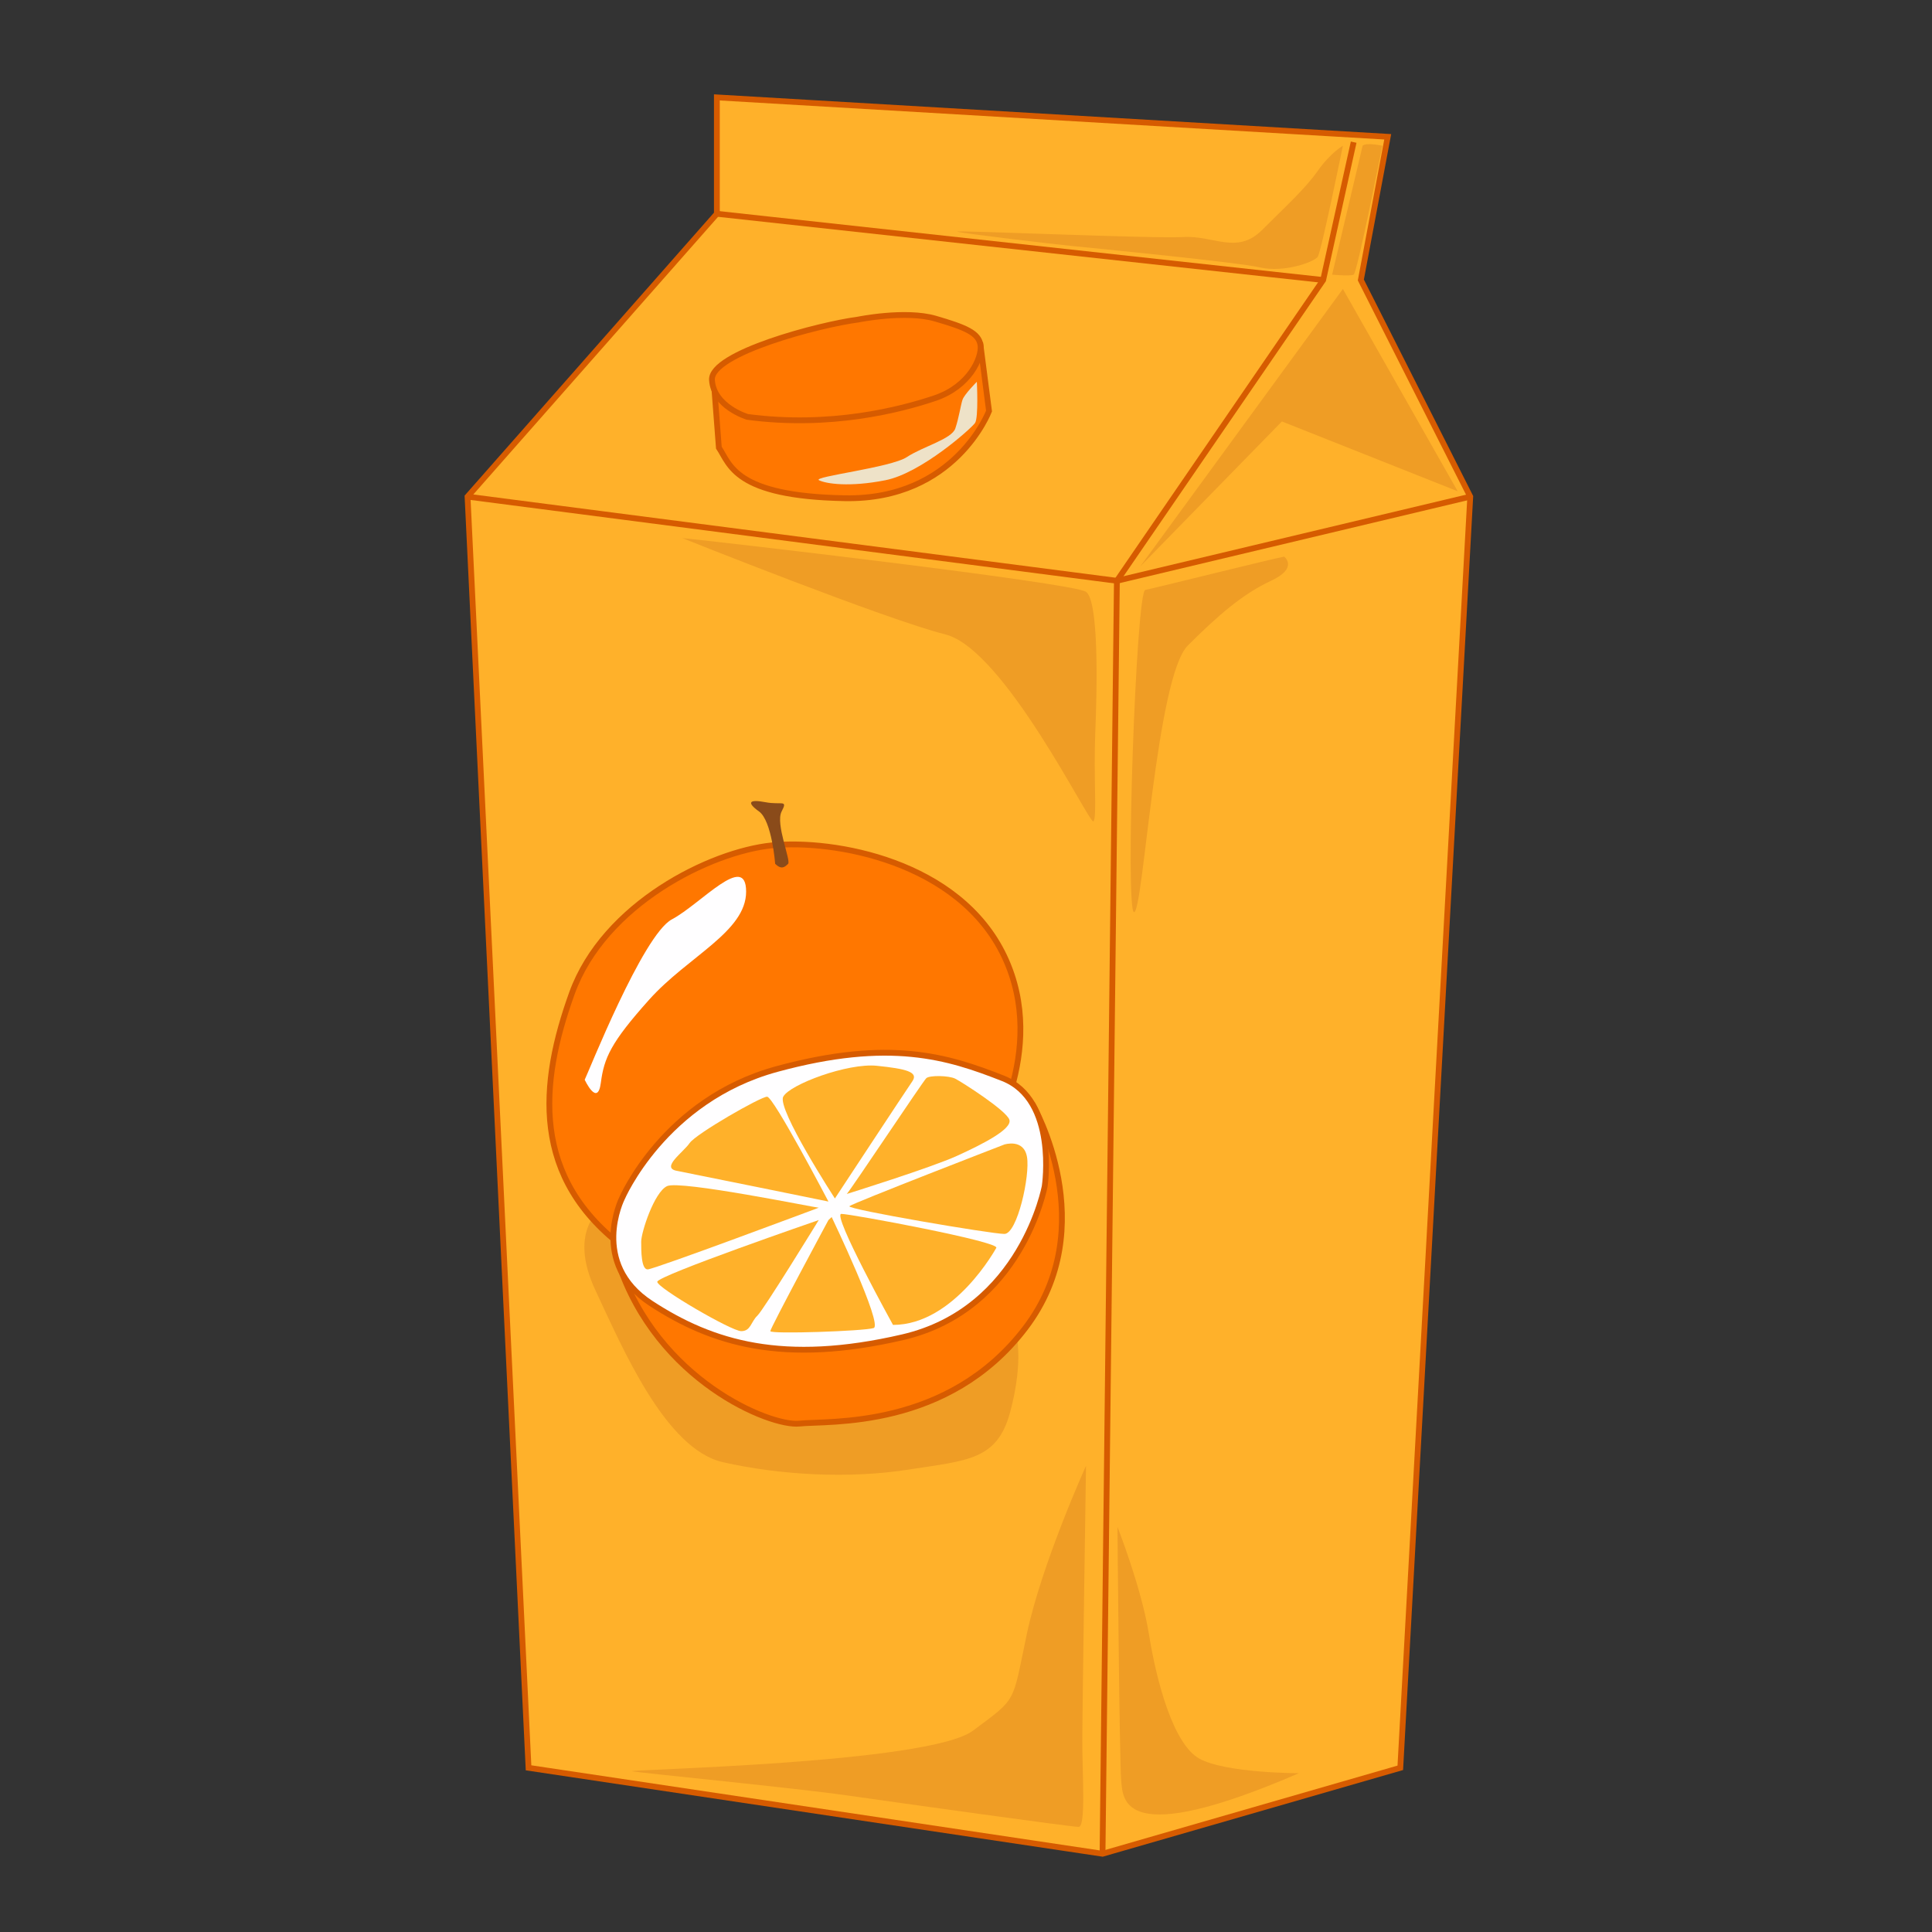 <svg id="Layer_1" data-name="Layer 1" xmlns="http://www.w3.org/2000/svg" viewBox="0 0 1000 1000"><rect x="0" y="0" width="1000" height="1000" fill="#333333" stroke="none"/><defs><style>.cls-1,.cls-7{fill:#ffb12a;}.cls-1,.cls-3,.cls-4,.cls-6{stroke:#d65b00;stroke-miterlimit:10;stroke-width:3px;}.cls-2{fill:#ef9d25;}.cls-3{fill:#f70;}.cls-4{fill:none;}.cls-5{fill:#eee2c8;}.cls-6,.cls-8{fill:#fffeff;}.cls-9{fill:#8a4b1a;}</style></defs><title>juice</title><polygon class="cls-1" points="724.79 915.02 570.67 959.5 273.57 915.02 242 257.06 371.05 110.65 371.05 50.41 718.29 70.8 704.37 144.93 761 257.06 724.79 915.02"/><polyline class="cls-1" points="761 257.06 578.1 300.62 242 257.06"/><line class="cls-1" x1="684.87" y1="144.93" x2="371.05" y2="110.65"/><polygon class="cls-2" points="590.17 293.21 695.08 149.57 754.5 254.28 663.51 218.14 590.17 293.21"/><path class="cls-3" d="M511.92,212.75s-17.43,46.16-74.66,45.13-59.38-17.57-65.18-26.17l-2.68-35.16,138.12-17.81Z"/><path class="cls-3" d="M444,165.44s24.63-5.05,40.19-.51,22.49,7.38,23.32,13.81-5.67,21.29-23.61,27.34-54.18,15.39-97,9.71c0,0-17.52-5.22-18.39-19.12S424.68,167.93,444,165.44Z"/><path class="cls-2" d="M695.08,75.43s-11.14,54.68-13,57.46-17.64,8.34-29.71,5.56-88.2-10.2-97.48-11.12-56.64-6.49-59.42-7.42,101.2,3.71,117,2.78S640.3,132,653.3,119s22.28-21.32,28.78-30.58S695.08,75.43,695.08,75.43Z"/><path class="cls-2" d="M705.29,75.43c1.86-1.85,10.22,0,10.22,0s-13,65.8-14.86,66.72-11.14,0-11.14,0Z"/><polyline class="cls-4" points="700.65 73.58 684.87 144.93 578.1 300.62 570.67 959.5"/><path class="cls-5" d="M505.62,197.6s.93,18.53-.93,21.31-27.85,26-46.42,29.66-30.64,1.85-34.36,0,37.14-6.49,45.5-12,23.21-9.27,25.07-14.83,2.78-12.05,3.71-14.83S505.62,197.6,505.62,197.6Z"/><path class="cls-2" d="M383.85,660s-52.71-41.21-63.26-39.29-26.83,16.29-12.46,47,36.42,82.43,66.14,89.14,65.17,8.62,95.84,3.83,46-4.79,52.72-29.71,7-51.37-10.41-64-103.65-40.45-114.19-38.53S383.85,660,383.85,660Z"/><path class="cls-3" d="M509.84,595.59c0-1.6,33.42-51.08,10-100.56s-88.56-60.66-120.31-57.46S312.66,467.89,296,514.18,274.23,610,324.36,646.66,509.84,595.59,509.84,595.59Z"/><path class="cls-3" d="M534.81,572.29s36,62.4-4.08,115.07-101.93,47.89-117,49.49-73.52-22.35-93.58-83l158.75-60.66Z"/><path class="cls-6" d="M540.75,613.94s-11.7,63.85-73.52,78.21-98.59,3.2-130.34-17.55-15-54.27-15-54.27,21.72-51.08,80.2-67,88.56-6.39,117,4.79S540.75,613.94,540.75,613.94Z"/><path class="cls-7" d="M519.86,592.39s10-3.19,11.7,6.39-5,39.9-11.7,39.9-81.87-12.77-80.2-14.36S519.86,592.39,519.86,592.39Z"/><path class="cls-7" d="M515.69,645.86S494,685.77,462.22,685.77c0,0-31.75-57.46-26.74-57.46S517.36,642.67,515.69,645.86Z"/><path class="cls-7" d="M438.28,618c1.7-1.57,39.47-58.37,41.17-59.94s11.72-1.39,15,.27,26.45,16.43,28,21.24-13.59,12.53-27.07,18.68S438.28,618,438.28,618Z"/><path class="cls-7" d="M432.14,620.33S402.06,574,405.4,567.65s33.42-17.55,48.46-16,21.72,3.19,18.38,8S432.14,620.33,432.14,620.33Z"/><path class="cls-7" d="M428.8,621.92s-28.41-54.27-31.75-54.27-36.76,19.16-40.1,24-15,12.76-6.69,14.36S428.8,621.92,428.8,621.92Z"/><path class="cls-7" d="M423.78,625.11c-1.67,0-71.85-14.36-78.53-11.17s-13.37,23.94-13.37,28.73,0,14.37,3.34,14.37S423.78,625.11,423.78,625.11Z"/><path class="cls-7" d="M423.78,631.5S395.38,677.79,392,681s-3.35,8-8.36,8-43.44-22.35-43.44-25.54S423.78,631.5,423.78,631.5Z"/><path class="cls-7" d="M428.8,631.5S398.72,687.36,398.72,689s48.46,0,53.47-1.6-21.72-57.46-21.72-57.46Z"/><path class="cls-8" d="M302.64,558.87c1.67-3.19,30.08-75,45.11-83s38.44-35.11,38.44-14.36S356.11,495,336.06,517.37s-23.4,30.33-25.07,43.1S302.64,558.87,302.64,558.87Z"/><path class="cls-9" d="M401.23,447.14s-1.68-22.34-8.36-27.13-5-6.39,3.34-4.79,11.7-1.6,8.36,4.79,5,25.54,3.34,27.13S404.57,450.34,401.23,447.14Z"/><path class="cls-2" d="M353.18,278.52c11.5,1,202.23,23,208.94,27.8s5.75,49.84,4.79,72.84,1,44.09-.95,46-46-89.13-76.68-96.8S353.18,278.52,353.18,278.52Z"/><path class="cls-2" d="M578.42,792.25s1,118.85,1.91,129.39,1,35.46,92-3.83c0,0-38.33,0-51.75-7.67s-22.05-40.25-25.88-64.22-16.29-55.59-16.29-55.59Z"/><path class="cls-2" d="M664.68,288.11c-5.75,1-67.1,16.29-71.89,17.25S582.25,472.13,587,472.13s11.5-121.72,27.8-138,28.75-26.83,43.13-33.54S664.68,288.11,664.68,288.11Z"/><path class="cls-2" d="M562.12,758.7s-1.92,125.56-1.92,142.81,1.92,44.09-1.91,44.09-93-12.46-119.81-16.29-105.43-11.5-111.18-12.46S480.65,913,503.66,895.76s20.12-13.42,27.79-49.84S562.12,758.7,562.12,758.7Z"/></svg>